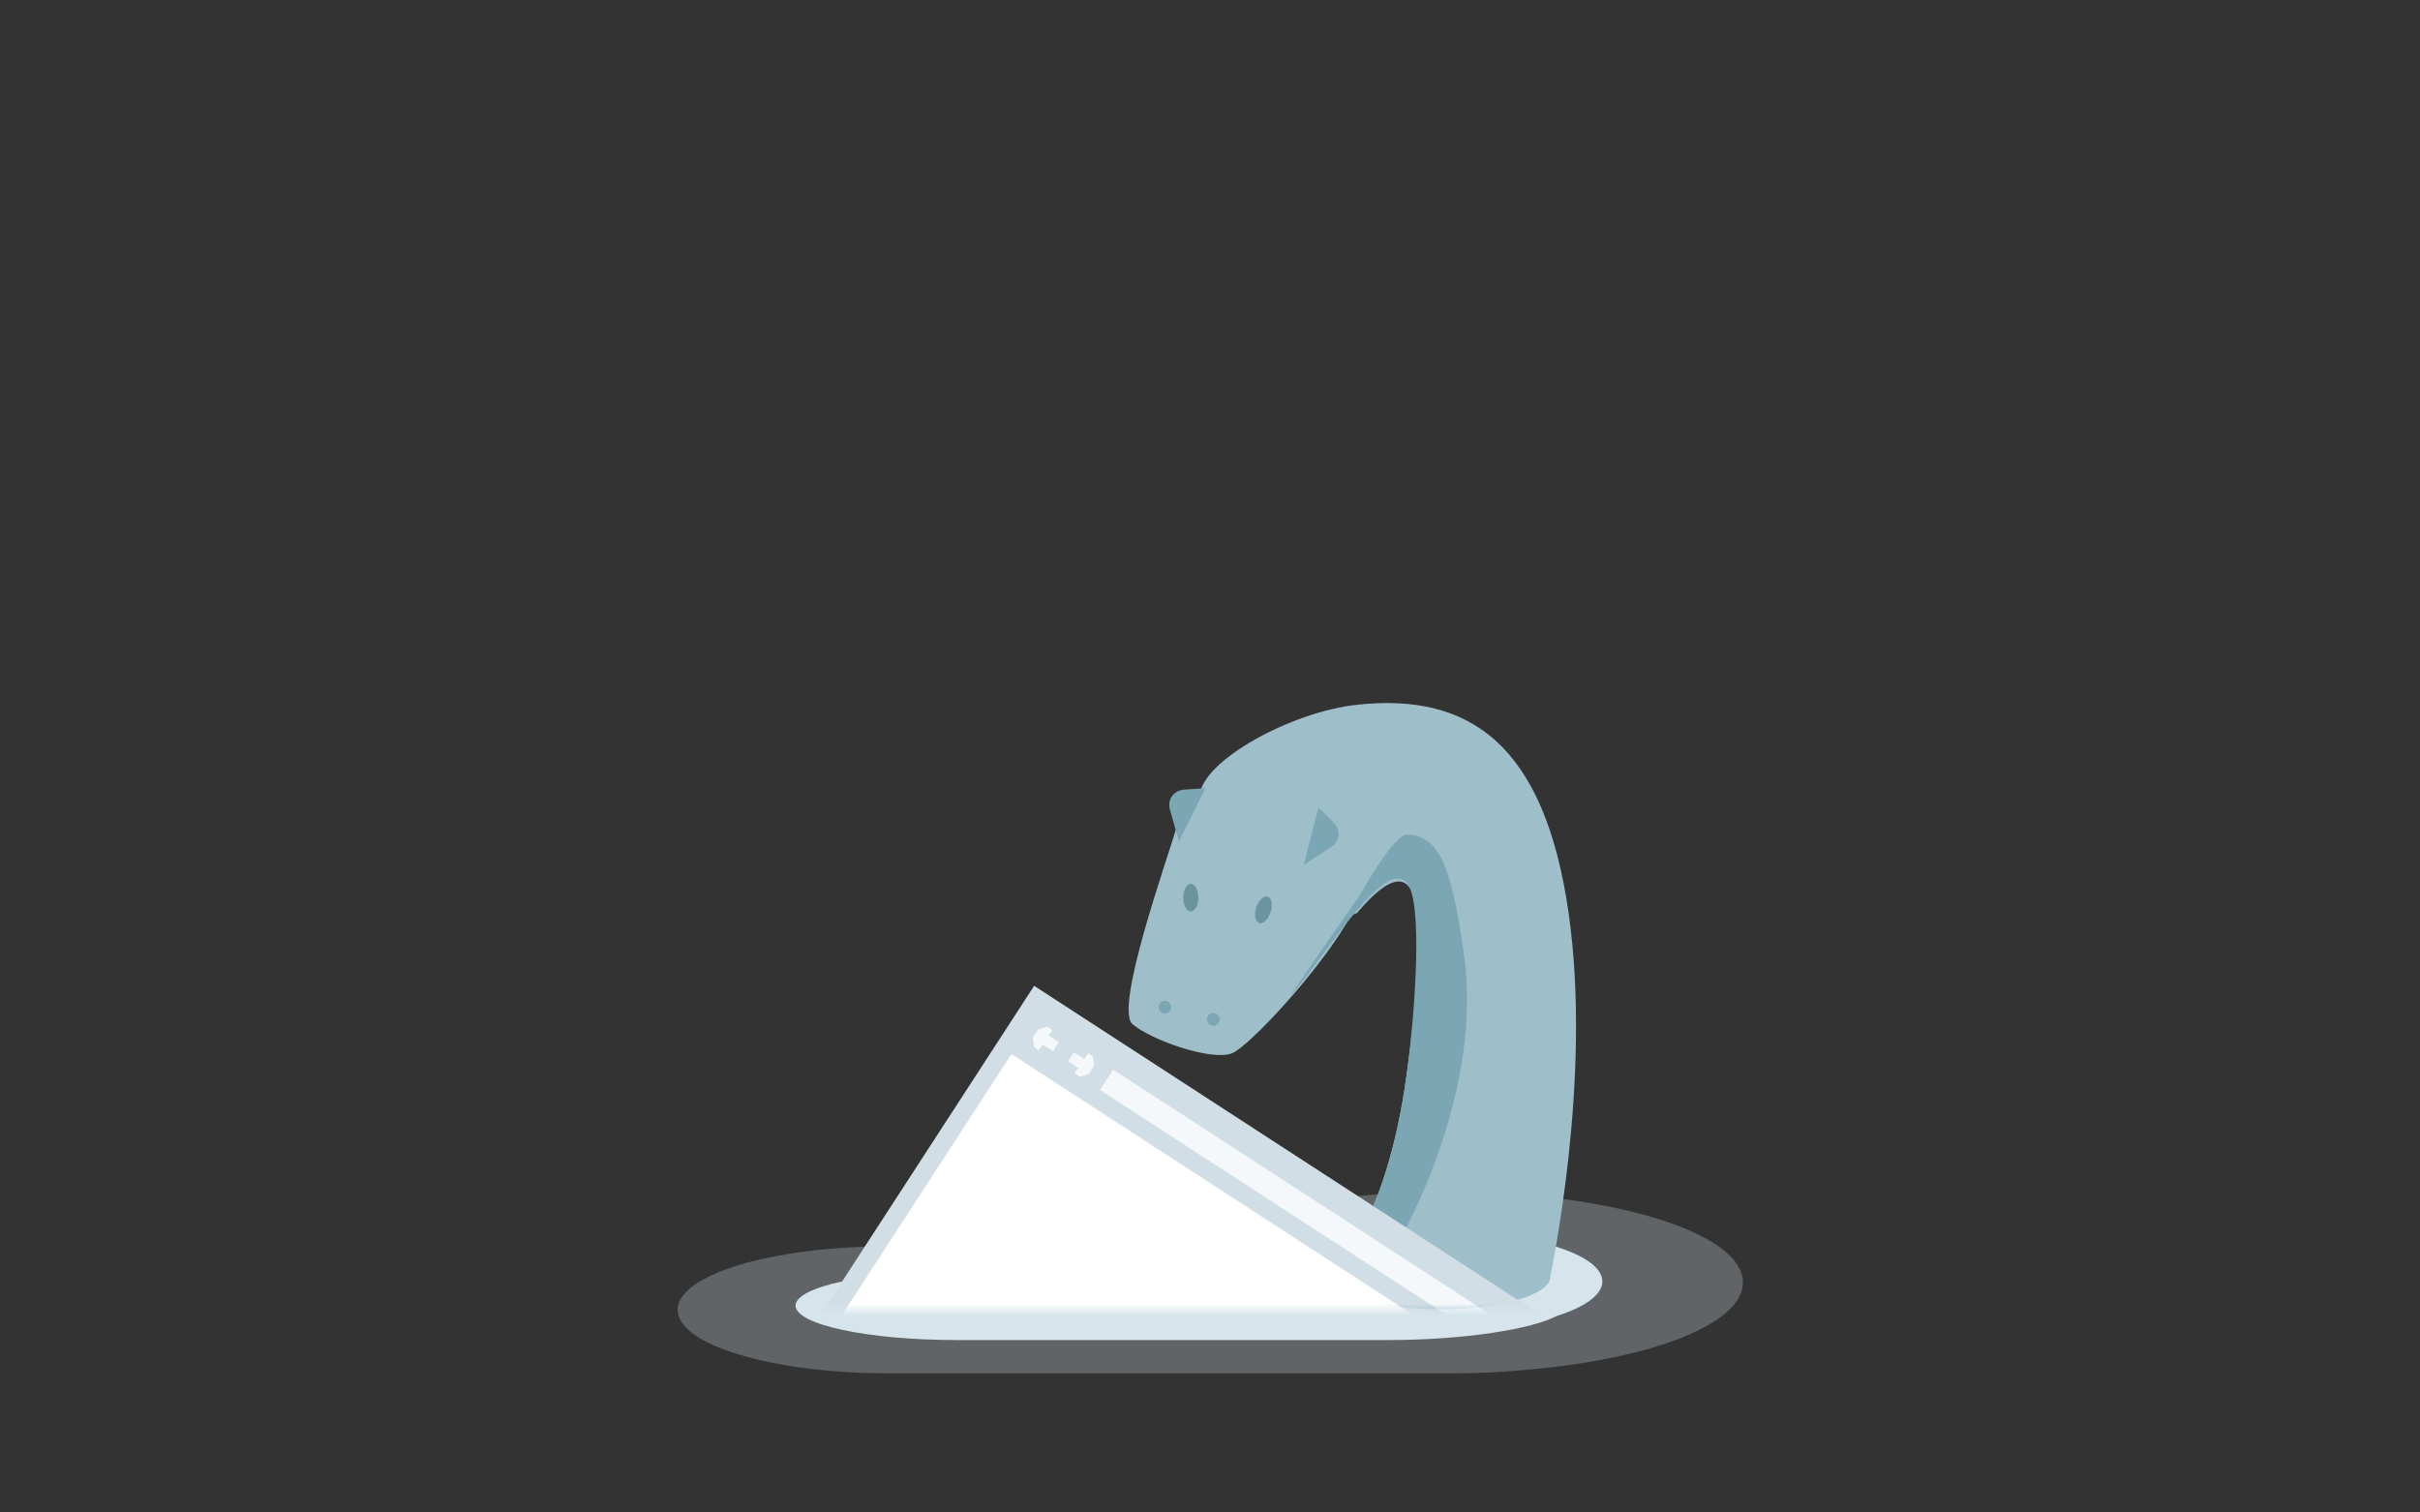 <?xml version="1.0" encoding="UTF-8" standalone="no"?>
<svg width="400px" height="250px" viewBox="0 0 400 250" version="1.1" xmlns="http://www.w3.org/2000/svg" xmlns:xlink="http://www.w3.org/1999/xlink" xmlns:sketch="http://www.bohemiancoding.com/sketch/ns">
    <rect x="0" y="0" width="400" height="250" fill="#333333" stroke="none"/>
    <!-- Generator: Sketch 3.2.2 (9983) - http://www.bohemiancoding.com/sketch -->
    <title>drake-browser</title>
    <desc>Created with Sketch.</desc>
    <defs>
        <rect id="path-1" x="0.5" y="0.5" width="132" height="58"></rect>
    </defs>
    <g id="Page-1" stroke="none" stroke-width="1" fill="none" fill-rule="evenodd" sketch:type="MSPage">
        <g id="drake-browser" sketch:type="MSArtboardGroup">
            <g id="Group" sketch:type="MSLayerGroup" transform="translate(112, 116)">
                <path d="M139.971,110.442 C160.775,108.722 176.085,102.898 176.085,95.979 C176.085,87.706 154.204,81 127.213,81 C107.156,81 89.922,84.703 82.39,90 C59.022,90 36.287,90 34.959,90 C15.652,90 0,94.701 0,100.5 C0,106.299 15.652,111 34.959,111 C37.305,111 107.003,111 128.24,111 C132.32,111 136.263,110.8 139.971,110.442 Z" id="Oval-34" fill-opacity="0.278" fill="#D5E5EB" sketch:type="MSShapeGroup"></path>
                <path d="M145.302,101.519 C149.974,100.043 152.852,98.029 152.852,95.809 C152.852,91.284 140.909,87.617 126.176,87.617 C113.332,87.617 102.608,90.405 100.069,94.117 C78.195,94.117 47.533,94.117 46.176,94.117 C31.443,94.117 19.5,96.665 19.5,99.809 C19.5,102.952 31.443,105.5 46.176,105.5 C47.966,105.5 101.149,105.5 117.354,105.5 C130.202,105.5 141.269,103.658 145.302,101.519 Z" id="Oval-18" fill="#D5E5EB" sketch:type="MSShapeGroup"></path>
                <g transform="translate(74, 0)" sketch:type="MSShapeGroup">
                    <path d="M52.135,100.408 C62.151,100.408 70.27,97.983 70.27,94.992 C70.27,94.429 77.271,62.689 73.266,34.84 C69.26,6.99 56.907,-1.507 38.355,0.483 C27.287,1.671 12.678,9.79 12.291,15.502 C11.445,27.998 36.55,36.96 38.355,34.84 C49.756,21.453 50.029,35.586 46.523,61.5 C43.018,87.414 34,94.246 34,94.992 C34,97.983 42.119,100.408 52.135,100.408 Z" id="Oval-20" fill="#9EBEC9"></path>
                    <path d="M1.188,53.282 C4.215,55.885 14.103,59.377 17.56,58.131 C21.016,56.885 39.204,36.806 39.204,29.806 C39.204,22.806 41.258,16.514 32.344,14.014 C23.43,11.514 21.601,11.229 17.56,12.461 C13.519,13.693 10.364,14.443 8.571,20.459 C6.778,26.475 -1.84,50.68 1.188,53.282 Z" id="Path-88" fill="#9EBEC9"></path>
                    <ellipse id="Oval-22" fill="#6C93A0" cx="10.829" cy="32.374" rx="1.251" ry="2.291"></ellipse>
                    <ellipse id="Oval-23" fill="#6C93A0" transform="translate(23.002, 34.65) rotate(18) translate(-23.002, -34.65) " cx="22.753" cy="34.441" rx="1.251" ry="2.291"></ellipse>
                    <path d="M6.544,51.516 C7.12,51.516 7.586,51.049 7.586,50.474 C7.586,49.899 7.12,49.432 6.544,49.432 C5.969,49.432 5.502,49.899 5.502,50.474 C5.502,51.049 5.969,51.516 6.544,51.516 Z" id="Oval-27" fill="#7BA6B4"></path>
                    <path d="M14.544,53.516 C15.12,53.516 15.586,53.049 15.586,52.474 C15.586,51.899 15.12,51.432 14.544,51.432 C13.969,51.432 13.502,51.899 13.502,52.474 C13.502,53.049 13.969,53.516 14.544,53.516 Z" id="Oval-28" fill="#7BA6B4"></path>
                    <path d="M38.744,98.645 C40.062,99.075 59.956,69.415 55.95,41.565 C54.128,28.9 52.411,21.965 46.523,21.965 C44.312,21.965 38.744,32.005 38.744,32.005 C38.744,32.005 26.223,49.904 27.351,48.58 C34.01,40.76 42.784,25.833 46.523,29.932 C49.186,32.849 47.981,50.723 46.523,61.5 C43.018,87.414 34,94.246 34,94.992 C34,96.4 35.797,97.682 38.744,98.645 Z" id="Oval-21" fill="#7BA6B4"></path>
                    <path d="M29.482,26.959 L33.972,24.043 C35.498,23.052 35.685,21.204 34.397,19.926 L31.947,17.491 L29.482,26.959 Z" id="Path-6" fill="#7BA6B4"></path>
                    <path d="M8.871,23.047 L7.395,17.9 C6.894,16.151 7.965,14.635 9.776,14.514 L13.222,14.285 L8.871,23.047 Z" id="Path-7" fill="#7BA6B4"></path>
                </g>
                <g id="Mask-+-Group" transform="translate(17, 42)">
                    <mask id="mask-2" sketch:name="Mask" fill="white">
                        <use xlink:href="#path-1"></use>
                    </mask>
                    <use id="Mask" sketch:type="MSShapeGroup" xlink:href="#path-1"></use>
                    <g id="Group" mask="url(#mask-2)" sketch:type="MSShapeGroup">
                        <g transform="translate(62.353, 65.308) rotate(-327) translate(-62.353, -65.308) translate(12.853, 26.308)">
                            <rect id="Rectangle-324" stroke="#D2DEE6" stroke-width="3" fill="#FFFFFF" x="1" y="1" width="98" height="77"></rect>
                            <rect id="Rectangle-325" stroke="none" fill="#D2DEE6" x="1" y="1" width="98" height="10"></rect>
                            <rect id="Rectangle-326" stroke="none" fill="#F4F8FA" x="18" y="4" width="78" height="4"></rect>
                            <path d="M6.02,4 L4.994,4 L4,5.158 L4,6.841 L4.994,8 L5.953,8 L5.953,6.876 L8,6.876 L8,5.073 L5.953,5.073 L6.02,4 Z" id="Rectangle-326" stroke="none" fill="#F4F8FA"></path>
                            <path d="M13.02,4 L11.994,4 L11,5.158 L11,6.841 L11.994,8 L12.953,8 L12.953,6.876 L15,6.876 L15,5.073 L12.953,5.073 L13.02,4 Z" id="Rectangle-327" stroke="none" fill="#F4F8FA" transform="translate(13, 6) rotate(-180) translate(-13, -6) "></path>
                        </g>
                    </g>
                </g>
            </g>
        </g>
    </g>
</svg>